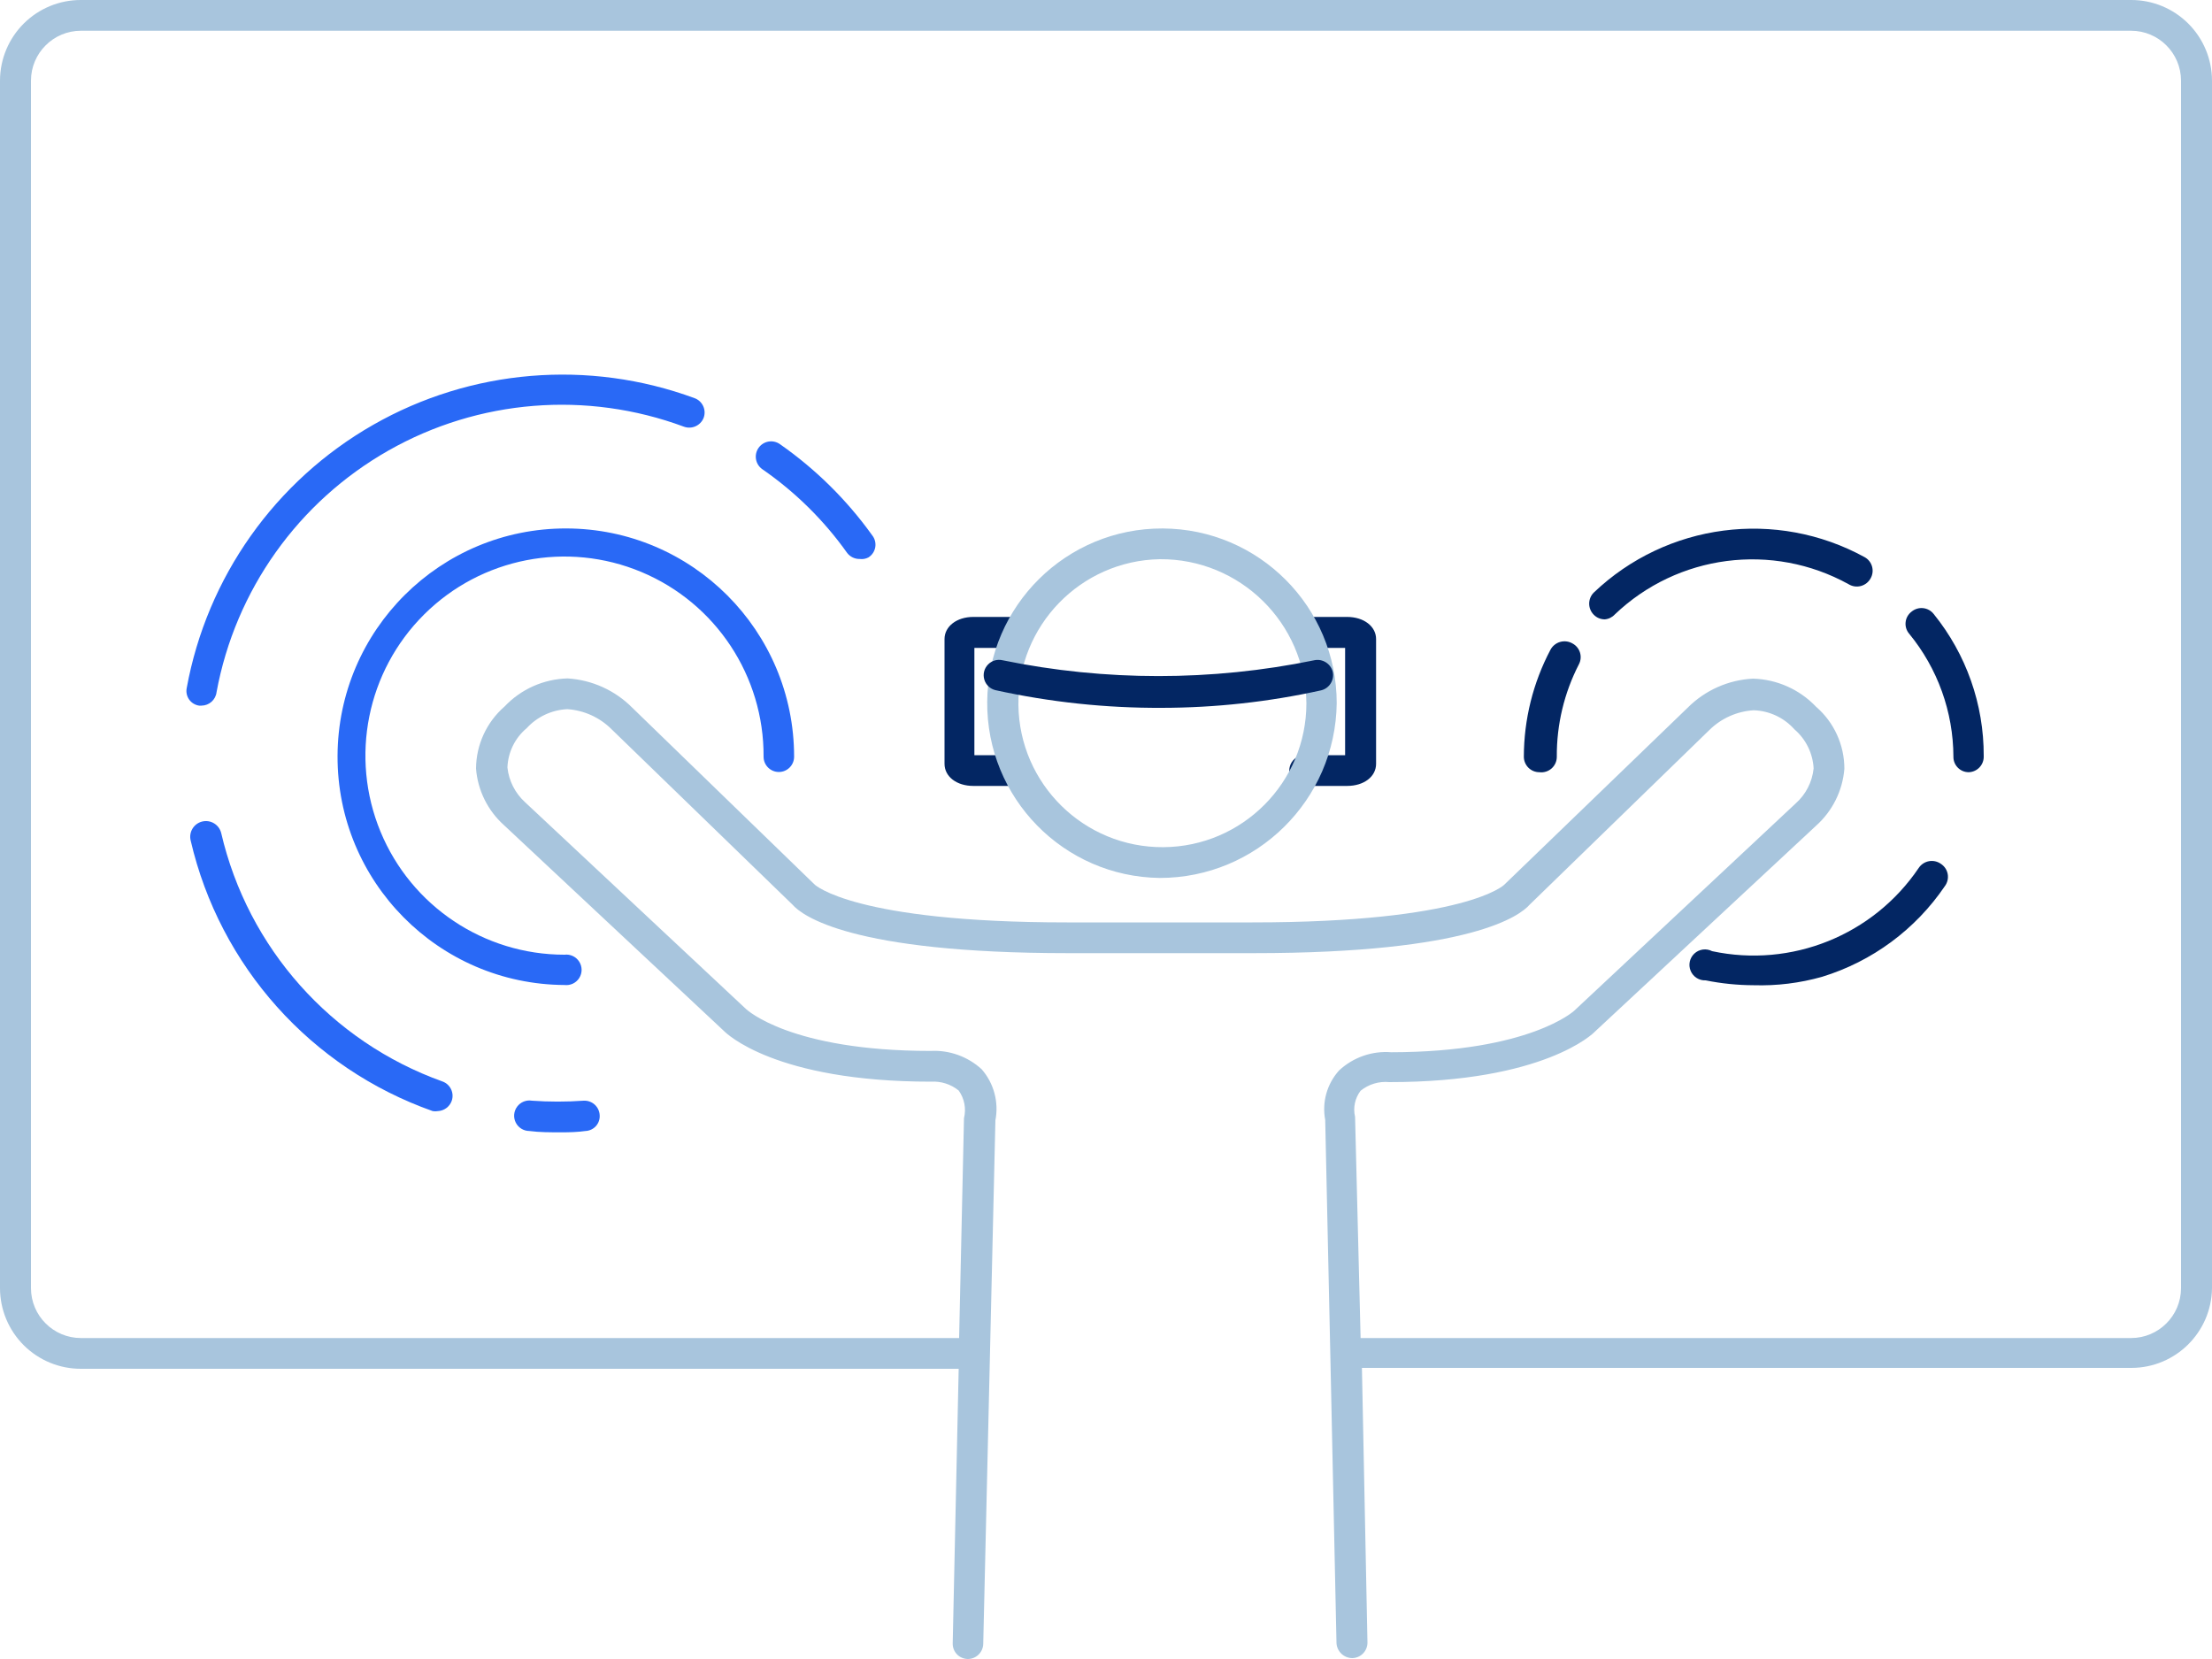 <?xml version="1.0" encoding="UTF-8"?>
<svg width="100px" height="75px" viewBox="0 0 100 75" version="1.1" xmlns="http://www.w3.org/2000/svg" xmlns:xlink="http://www.w3.org/1999/xlink">
    <!-- Generator: sketchtool 59 (101010) - https://sketch.com -->
    <title>F4AFCBC6-6B38-4D7E-A353-5694F9835F22</title>
    <desc>Created with sketchtool.</desc>
    <g id="Page-1" stroke="none" stroke-width="1" fill="none" fill-rule="evenodd">
        <g id="Icons" transform="translate(-1093, -2286)" fill-rule="nonzero">
            <g id="mid-icon-future" transform="translate(1093, 2286)">
                <path d="M96.34,-1.37556313e-05 L3.66,-1.37556313e-05 C2.692,-0.003 1.763,0.379 1.076,1.062 C0.39,1.745 0.003,2.672 0,3.64 L0,58.24 C0.003,59.208 0.39,60.135 1.076,60.818 C1.763,61.501 2.692,61.883 3.66,61.88 L43.34,61.88 L43.07,74.29 C43.065,74.475 43.134,74.654 43.261,74.787 C43.389,74.921 43.565,74.997 43.75,75 L43.75,75 C44.129,75 44.439,74.699 44.45,74.32 L45,50.65 C45.161,49.826 44.932,48.973 44.38,48.34 C43.753,47.764 42.92,47.465 42.07,47.51 C35.74,47.51 33.77,45.65 33.73,45.62 L23.73,36.26 C23.286,35.853 23.005,35.299 22.94,34.7 C22.964,34.01 23.28,33.363 23.81,32.92 C24.285,32.401 24.947,32.092 25.65,32.06 C26.405,32.112 27.115,32.435 27.65,32.97 L35.83,40.9 C36.25,41.38 38.43,43.09 48.29,43.09 L56.68,43.09 C66.55,43.09 68.73,41.38 69.15,40.9 L77.28,33 C77.817,32.472 78.528,32.155 79.28,32.11 C79.985,32.132 80.651,32.443 81.12,32.97 C81.64,33.416 81.955,34.056 81.99,34.74 C81.927,35.354 81.634,35.922 81.17,36.33 L71.17,45.69 C71.17,45.69 69.17,47.56 62.9,47.57 C62.033,47.5 61.177,47.798 60.54,48.39 C59.99,48.997 59.757,49.826 59.91,50.63 L60.14,61.19 L60.14,61.19 L60.42,74.28 C60.441,74.662 60.757,74.961 61.14,74.96 C61.523,74.949 61.826,74.633 61.82,74.25 L61.57,61.84 L96.37,61.84 C98.359,61.829 99.973,60.229 100,58.24 L100,3.64 C99.997,2.672 99.61,1.745 98.924,1.062 C98.237,0.379 97.308,-0.003 96.34,-1.37556313e-05 Z M98.6,58.24 C98.594,59.484 97.584,60.49 96.34,60.49 L61.51,60.49 L61.26,50.49 C61.162,50.079 61.254,49.646 61.51,49.31 C61.875,49.014 62.342,48.874 62.81,48.92 C69.81,48.92 72.04,46.71 72.1,46.64 L82.1,37.33 C82.84,36.669 83.299,35.749 83.38,34.76 C83.383,33.682 82.916,32.655 82.1,31.95 C81.355,31.167 80.33,30.71 79.25,30.68 C78.133,30.736 77.078,31.207 76.29,32 L68,40 C68,40 66.29,41.7 56.62,41.7 L48.23,41.7 C38.62,41.7 36.85,40 36.84,40 L28.59,32 C27.81,31.211 26.767,30.738 25.66,30.67 C24.579,30.697 23.553,31.154 22.81,31.94 C21.996,32.648 21.526,33.671 21.52,34.75 C21.598,35.73 22.049,36.643 22.78,37.3 L32.73,46.61 C32.82,46.7 35.02,48.9 42.09,48.9 L42.09,48.9 C42.542,48.872 42.988,49.015 43.34,49.3 C43.599,49.661 43.687,50.118 43.58,50.55 L43.36,60.49 L3.66,60.49 C2.416,60.49 1.406,59.484 1.4,58.24 L1.4,3.64 C1.406,2.396 2.416,1.39 3.66,1.39 L96.34,1.39 C97.584,1.39 98.594,2.396 98.6,3.64 L98.6,58.24 Z" id="Shape" fill="#A8C5DD"></path>
                <path d="M60.9,35.53 L59.07,35.53 C58.802,35.562 58.539,35.437 58.395,35.209 C58.25,34.981 58.25,34.689 58.395,34.461 C58.539,34.233 58.802,34.108 59.07,34.14 L60.81,34.14 L60.81,29.29 L59.22,29.29 C58.833,29.29 58.52,28.977 58.52,28.59 C58.52,28.203 58.833,27.89 59.22,27.89 L60.9,27.89 C61.66,27.89 62.21,28.32 62.21,28.89 L62.21,34.53 C62.21,35.11 61.66,35.53 60.9,35.53 Z" id="Shape" fill="#032663"></path>
                <path d="M45.78,35.53 L44,35.53 C43.25,35.53 42.7,35.11 42.7,34.53 L42.7,28.89 C42.7,28.32 43.25,27.89 44,27.89 L45.66,27.89 C46.047,27.89 46.36,28.203 46.36,28.59 C46.36,28.977 46.047,29.29 45.66,29.29 L44.05,29.29 L44.05,34.14 L45.78,34.14 C46.048,34.108 46.311,34.233 46.455,34.461 C46.6,34.689 46.6,34.981 46.455,35.209 C46.311,35.437 46.048,35.562 45.78,35.53 L45.78,35.53 Z" id="Path" fill="#032663"></path>
                <path d="M52.43,39.69 C48.08,39.635 44.594,36.074 44.63,31.724 C44.667,27.374 48.213,23.873 52.563,23.891 C56.913,23.909 60.43,27.44 60.43,31.79 C60.375,36.169 56.81,39.69 52.43,39.69 Z M52.43,25.28 C48.851,25.346 45.997,28.289 46.04,31.869 C46.084,35.448 49.01,38.32 52.589,38.299 C56.169,38.277 59.059,35.37 59.06,31.79 C59.022,28.164 56.056,25.252 52.43,25.28 L52.43,25.28 Z" id="Shape" fill="#A8C5DD"></path>
                <path d="M52.52,32 C49.991,32.012 47.469,31.743 45,31.2 C44.759,31.141 44.567,30.958 44.498,30.72 C44.428,30.481 44.491,30.224 44.663,30.045 C44.835,29.865 45.089,29.791 45.33,29.85 C49.975,30.802 54.765,30.802 59.41,29.85 C59.784,29.768 60.156,29.998 60.25,30.37 C60.331,30.748 60.096,31.121 59.72,31.21 C57.355,31.732 54.941,31.997 52.52,32 L52.52,32 Z" id="Path" fill="#032663"></path>
                <path d="M25.52,44.53 C19.828,44.497 15.238,39.862 15.26,34.17 C15.282,28.479 19.908,23.879 25.6,23.89 C31.292,23.901 35.9,28.518 35.9,34.21 C35.9,34.591 35.591,34.9 35.21,34.9 C34.829,34.9 34.52,34.591 34.52,34.21 C34.54,30.565 32.36,27.268 28.999,25.86 C25.638,24.451 21.758,25.208 19.174,27.778 C16.59,30.348 15.81,34.223 17.2,37.593 C18.59,40.962 21.875,43.16 25.52,43.16 C25.784,43.128 26.044,43.251 26.186,43.476 C26.329,43.701 26.329,43.989 26.186,44.214 C26.044,44.439 25.784,44.562 25.52,44.53 L25.52,44.53 Z" id="Path" fill="#2969F6"></path>
                <path d="M38.87,25.27 C38.648,25.276 38.436,25.175 38.3,25 C37.251,23.522 35.951,22.24 34.46,21.21 C34.148,20.989 34.074,20.557 34.295,20.245 C34.516,19.933 34.948,19.859 35.26,20.08 C36.873,21.207 38.284,22.6 39.43,24.2 C39.551,24.351 39.601,24.547 39.569,24.738 C39.536,24.929 39.424,25.097 39.26,25.2 C39.14,25.263 39.004,25.288 38.87,25.27 L38.87,25.27 Z" id="Path" fill="#2969F6"></path>
                <path d="M9.11,31.9 L9,31.9 C8.819,31.873 8.657,31.774 8.551,31.625 C8.445,31.475 8.405,31.29 8.44,31.11 C9.354,26.093 12.439,21.737 16.867,19.208 C21.295,16.679 26.615,16.237 31.4,18 C31.573,18.063 31.713,18.192 31.79,18.36 C31.867,18.527 31.874,18.718 31.81,18.89 C31.67,19.242 31.276,19.419 30.92,19.29 C26.526,17.659 21.635,18.053 17.56,20.368 C13.484,22.683 10.64,26.681 9.79,31.29 C9.75,31.636 9.458,31.897 9.11,31.9 L9.11,31.9 Z" id="Path" fill="#2969F6"></path>
                <path d="M19.8,50.23 C19.721,50.244 19.639,50.244 19.56,50.23 C14.063,48.29 9.938,43.678 8.62,38 C8.526,37.619 8.759,37.234 9.14,37.14 C9.521,37.046 9.906,37.279 10,37.66 C11.209,42.859 14.975,47.089 20,48.89 C20.359,49.017 20.547,49.411 20.42,49.77 C20.324,50.034 20.08,50.215 19.8,50.23 L19.8,50.23 Z" id="Path" fill="#2969F6"></path>
                <path d="M25.38,51.19 C24.89,51.19 24.38,51.19 23.93,51.13 C23.67,51.129 23.432,50.981 23.316,50.749 C23.199,50.516 23.224,50.238 23.379,50.029 C23.534,49.82 23.794,49.716 24.05,49.76 C24.826,49.815 25.604,49.815 26.38,49.76 C26.563,49.749 26.743,49.811 26.88,49.933 C27.017,50.055 27.1,50.227 27.11,50.41 C27.124,50.591 27.063,50.77 26.943,50.906 C26.822,51.041 26.651,51.122 26.47,51.13 C26.11,51.18 25.75,51.19 25.38,51.19 Z" id="Path" fill="#2969F6"></path>
                <path d="M69.59,34.91 C69.404,34.91 69.226,34.836 69.095,34.705 C68.964,34.574 68.89,34.396 68.89,34.21 C68.893,32.527 69.305,30.869 70.09,29.38 C70.181,29.206 70.339,29.076 70.528,29.021 C70.717,28.966 70.92,28.991 71.09,29.09 C71.428,29.271 71.557,29.69 71.38,30.03 C70.714,31.322 70.371,32.756 70.38,34.21 C70.382,34.412 70.296,34.606 70.144,34.74 C69.993,34.874 69.791,34.936 69.59,34.91 Z" id="Path" fill="#032663"></path>
                <path d="M72.55,28 C72.362,28.001 72.181,27.925 72.05,27.79 C71.775,27.513 71.775,27.067 72.05,26.79 C75.349,23.645 80.304,22.997 84.3,25.19 C84.636,25.378 84.757,25.803 84.57,26.14 C84.478,26.313 84.318,26.44 84.128,26.492 C83.939,26.543 83.737,26.513 83.57,26.41 C80.126,24.507 75.845,25.062 73,27.78 C72.883,27.907 72.722,27.986 72.55,28 L72.55,28 Z" id="Path" fill="#032663"></path>
                <path d="M89,34.91 C88.815,34.91 88.638,34.836 88.509,34.704 C88.379,34.573 88.307,34.395 88.31,34.21 C88.303,32.182 87.597,30.218 86.31,28.65 C86.186,28.505 86.128,28.316 86.149,28.126 C86.169,27.937 86.268,27.764 86.42,27.65 C86.566,27.529 86.755,27.472 86.943,27.493 C87.132,27.514 87.304,27.61 87.42,27.76 C88.89,29.576 89.689,31.844 89.68,34.18 C89.688,34.367 89.621,34.55 89.493,34.687 C89.365,34.825 89.187,34.905 89,34.91 L89,34.91 Z" id="Path" fill="#032663"></path>
                <path d="M79.28,44.54 C78.551,44.538 77.824,44.464 77.11,44.32 C76.816,44.334 76.544,44.162 76.431,43.89 C76.317,43.618 76.386,43.305 76.603,43.105 C76.82,42.906 77.139,42.864 77.4,43 C80.989,43.768 84.685,42.28 86.74,39.24 C86.846,39.08 87.012,38.97 87.2,38.934 C87.388,38.898 87.583,38.94 87.74,39.05 C87.902,39.154 88.015,39.32 88.051,39.509 C88.086,39.698 88.043,39.894 87.93,40.05 C86.601,42.015 84.639,43.466 82.37,44.16 C81.365,44.444 80.323,44.572 79.28,44.54 Z" id="Path" fill="#032663"></path>
            </g>
        </g>
    </g>
</svg>